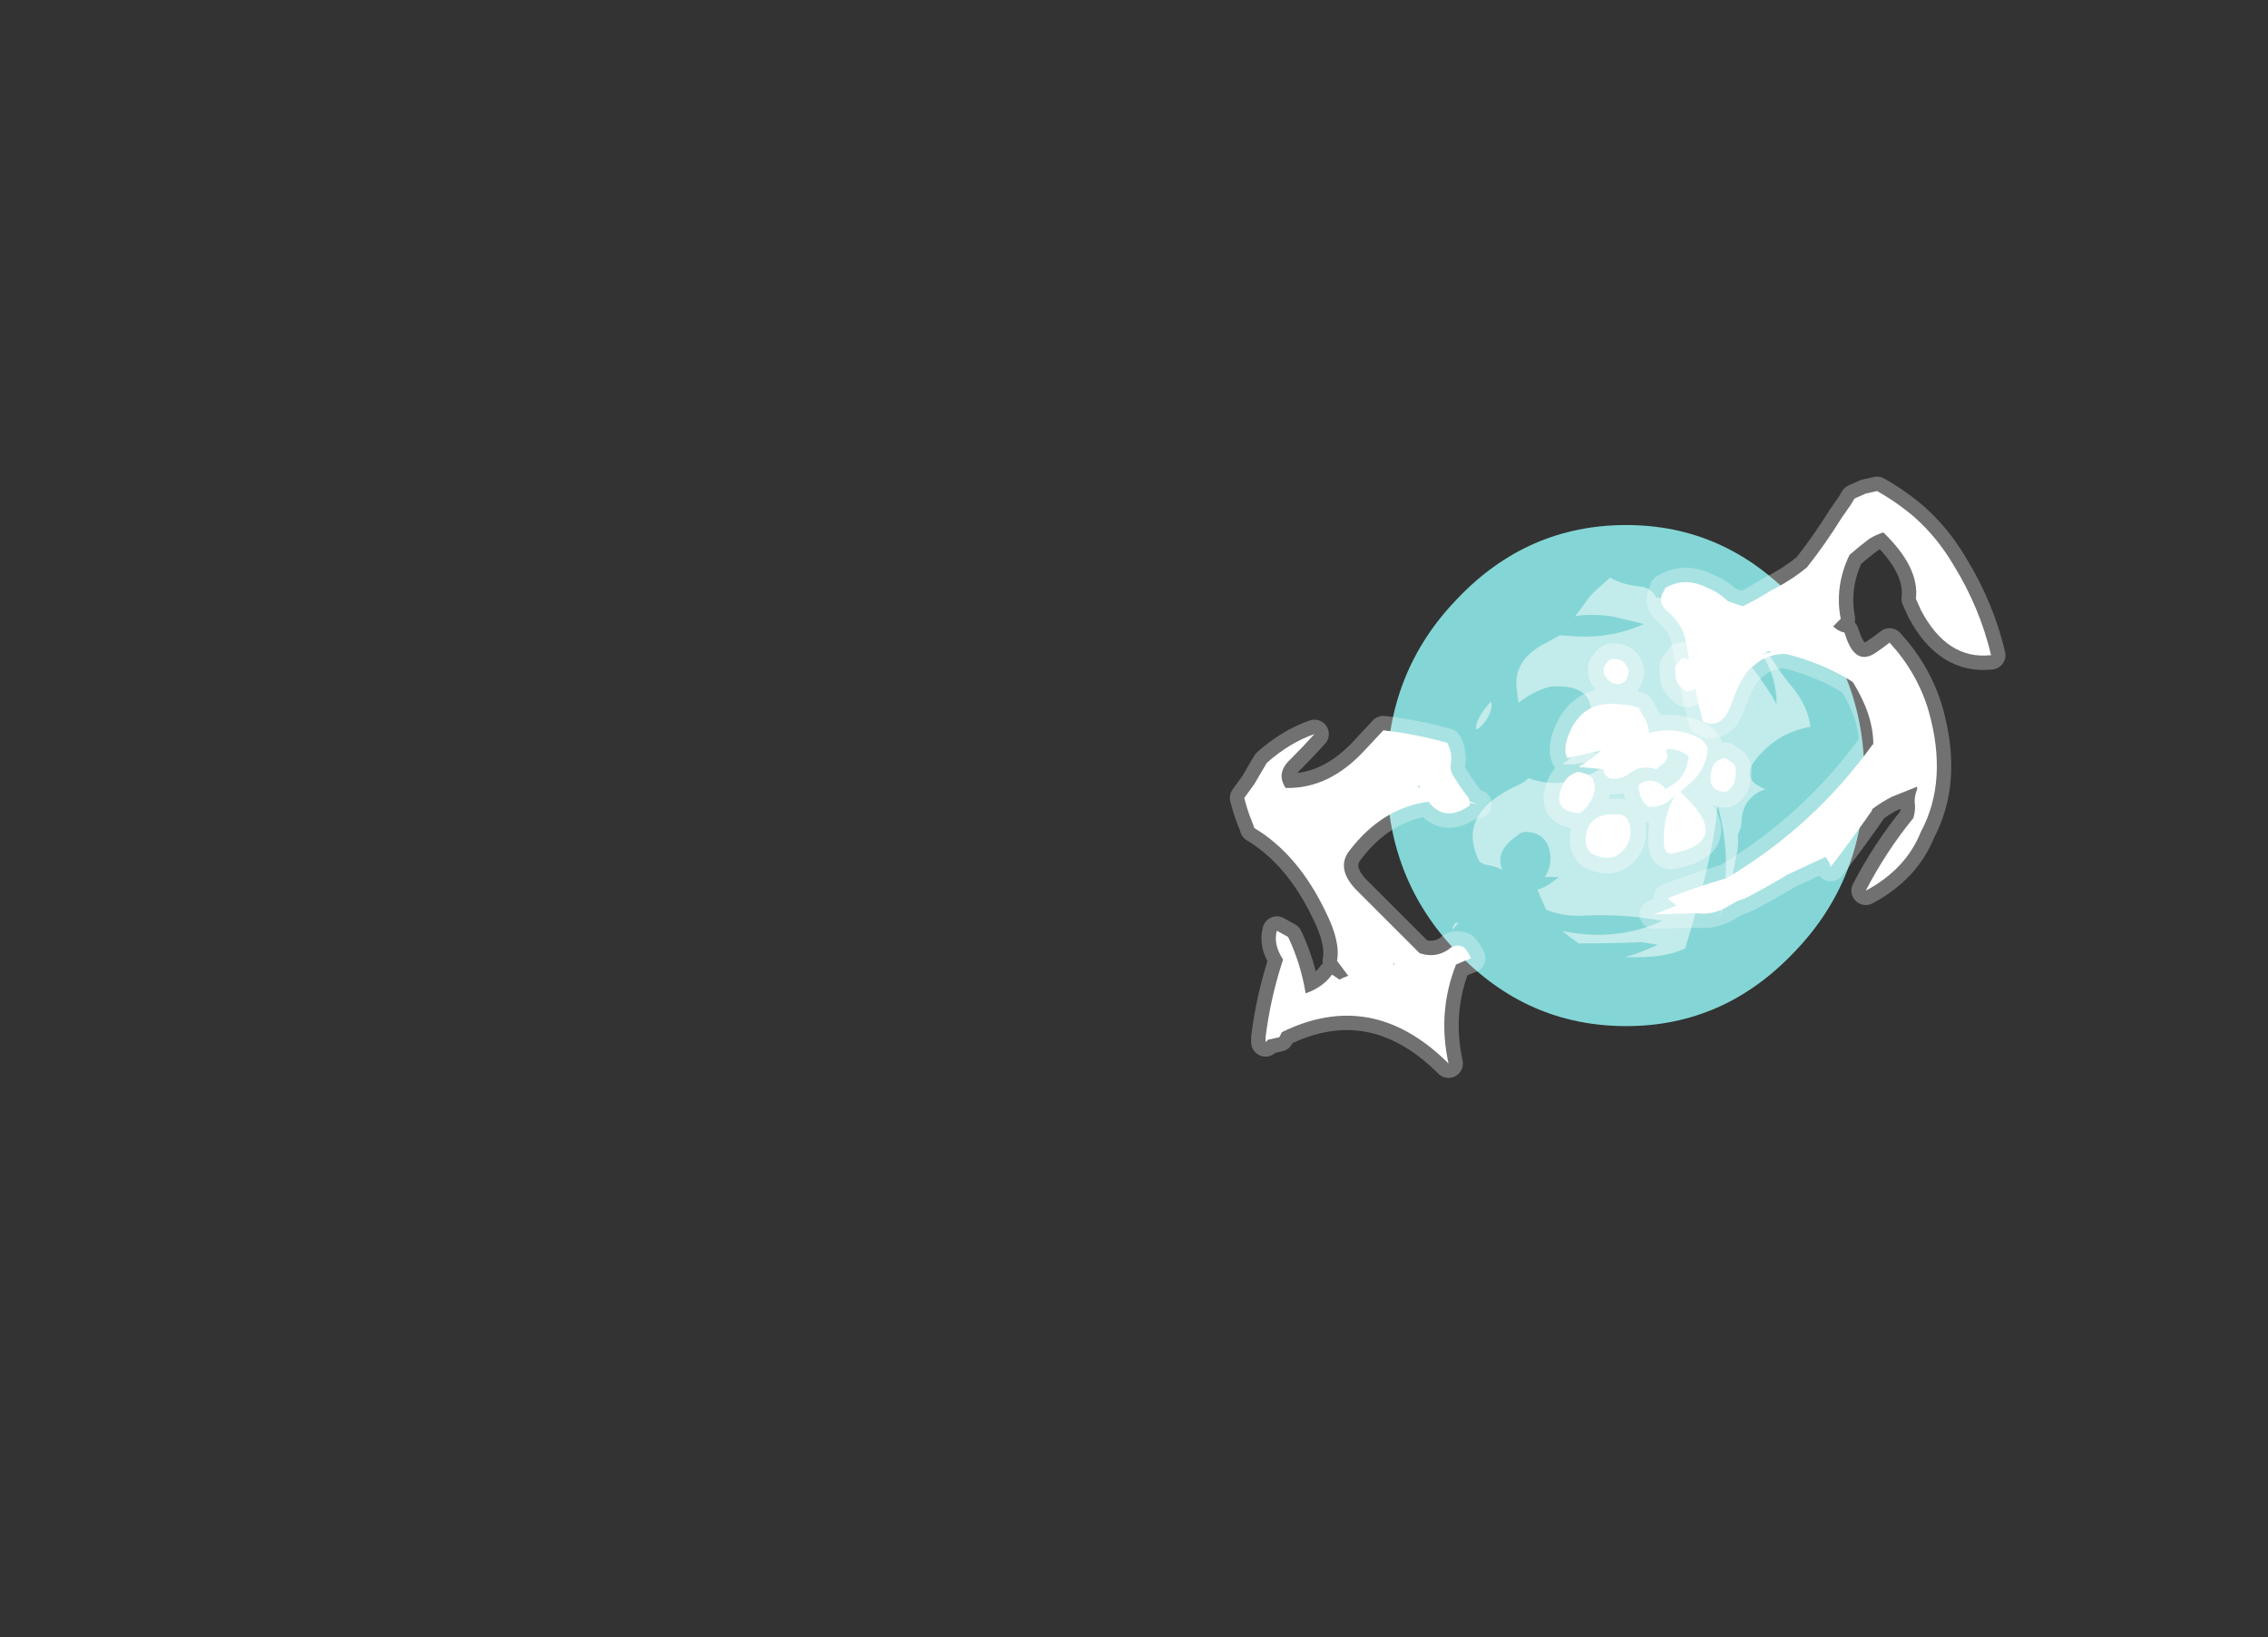 <?xml version="1.0" encoding="UTF-8" standalone="no"?>
<svg xmlns:ffdec="https://www.free-decompiler.com/flash" xmlns:xlink="http://www.w3.org/1999/xlink" ffdec:objectType="frame" height="457.45px" width="633.5px" xmlns="http://www.w3.org/2000/svg">
  <rect width="100%" height="100%" fill="#333333" stroke="none"/>
  <g transform="matrix(1.0, 0.0, 0.0, 1.0, 264.25, 424.55)">
    <use ffdec:characterId="989" height="20.0" transform="matrix(7.0, 0.0, 0.0, 7.0, 123.15, -277.85)" width="19.05" xlink:href="#shape0"/>
    <use ffdec:characterId="990" height="15.15" transform="matrix(7.0, 0.0, 0.0, 7.0, 141.35, -263.15)" width="14.3" xlink:href="#shape1"/>
    <use ffdec:characterId="1067" height="26.25" transform="matrix(7.0, 0.0, 0.0, 7.0, 71.05, -299.25)" width="33.25" xlink:href="#shape2"/>
  </g>
  <defs>
    <g id="shape0" transform="matrix(1.0, 0.0, 0.0, 1.0, 9.5, 10.05)">
      <path d="M9.55 -0.05 Q9.55 4.1 6.75 7.0 3.95 9.95 0.05 9.95 -3.9 9.95 -6.7 7.0 -9.5 4.1 -9.5 -0.05 -9.5 -4.2 -6.7 -7.1 -3.9 -10.05 0.05 -10.05 3.95 -10.05 6.75 -7.1 9.55 -4.2 9.55 -0.05" fill="#99ffff" fill-opacity="0.8" fill-rule="evenodd" stroke="none"/>
    </g>
    <g id="shape1" transform="matrix(1.0, 0.0, 0.0, 1.0, 6.9, 7.95)">
      <path d="M2.65 -7.05 Q3.25 -6.3 4.05 -5.5 5.3 -4.25 6.05 -2.9 6.05 -4.3 5.05 -5.45 4.45 -6.15 3.75 -6.8 4.3 -6.6 4.8 -6.35 5.15 -6.15 5.3 -5.75 5.85 -4.55 6.7 -3.55 7.3 -2.8 7.4 -2.0 6.0 -1.75 5.15 -0.6 4.7 0.05 5.4 0.4 L5.6 0.5 5.45 0.55 Q4.7 0.9 4.65 1.75 4.65 2.05 4.5 2.3 4.55 2.8 4.4 3.35 4.3 4.0 4.1 4.6 L4.05 4.55 Q4.0 5.1 3.8 5.5 4.3 3.3 3.7 1.15 3.55 2.6 3.15 4.15 2.8 5.55 2.4 6.85 1.65 7.2 0.5 7.2 L0.0 7.2 Q0.7 7.0 1.3 6.7 L0.65 6.6 Q-0.6 6.65 -1.85 6.65 -2.2 6.4 -2.5 6.15 -0.4 6.6 1.5 5.75 -0.1 5.45 -1.85 5.55 -2.55 5.55 -3.15 5.3 L-3.5 4.5 Q-3.1 4.4 -2.65 4.0 L-3.2 4.0 Q-2.9 3.55 -3.0 3.0 -3.15 2.2 -4.0 2.2 -4.15 2.2 -4.3 2.35 -5.2 2.95 -4.9 3.7 -5.25 3.55 -5.6 3.5 L-5.8 3.4 Q-6.8 1.45 -4.2 0.3 -4.0 0.2 -3.85 0.05 -2.1 0.7 -0.35 -0.8 -1.2 -0.6 -2.1 -0.5 L-2.5 -0.5 Q-1.6 -1.1 -1.4 -2.1 -1.05 -3.75 -3.0 -3.6 -3.7 -3.4 -4.25 -2.95 L-4.3 -3.35 Q-4.55 -4.65 -3.15 -5.35 L-2.6 -5.65 -1.85 -5.6 Q-0.45 -5.55 0.75 -6.1 0.15 -6.25 -0.5 -6.4 -1.15 -6.5 -1.75 -6.45 L-2.0 -6.4 Q-1.8 -6.65 -1.55 -7.0 -1.35 -7.3 -1.1 -7.5 L-0.6 -7.95 Q-0.05 -7.65 0.6 -7.6 1.05 -7.55 1.25 -7.15 L2.65 -7.05 M-6.8 5.85 Q-6.55 5.75 -6.75 5.95 -7.0 6.25 -6.8 5.85 M-5.8 -2.4 Q-5.6 -2.75 -5.35 -3.0 -5.25 -2.7 -5.55 -2.25 -5.8 -1.9 -5.95 -1.9 -5.95 -2.15 -5.8 -2.4" fill="#ffffff" fill-opacity="0.502" fill-rule="evenodd" stroke="none"/>
      <path d="M2.95 -4.4 Q3.15 -4.2 3.1 -3.8 3.05 -3.55 2.8 -3.5 L2.45 -3.4 Q2.15 -3.6 2.05 -3.85 2.0 -4.05 2.0 -4.3 L2.0 -4.4 2.15 -4.6 2.25 -4.7 2.25 -4.75 Q2.65 -4.7 2.95 -4.4 M0.1 -4.0 Q0.0 -3.7 -0.3 -3.7 -0.7 -3.75 -0.85 -4.15 L-0.85 -4.35 Q-0.75 -4.6 -0.55 -4.7 L-0.4 -4.7 Q-0.1 -4.7 0.05 -4.45 0.2 -4.25 0.1 -4.0 M-2.3 -0.75 Q-2.5 -1.1 -2.2 -1.8 -1.65 -3.05 -0.25 -2.9 L0.25 -2.85 0.55 -2.75 0.6 -2.65 0.8 -2.3 Q0.95 -2.05 0.95 -1.75 1.9 -2.0 2.75 -1.65 3.15 -1.5 3.3 -1.15 3.25 -0.3 2.6 0.25 L2.2 0.6 Q4.35 2.55 1.95 3.05 1.6 3.15 1.55 2.7 1.5 1.55 2.0 0.75 L1.7 1.0 Q1.4 1.2 0.95 1.2 L0.8 1.1 Q0.65 0.9 0.6 0.7 0.55 0.55 0.55 0.35 0.6 0.25 0.75 0.2 1.2 0.05 1.55 0.4 L1.6 0.5 2.0 0.25 Q2.4 -0.05 2.5 -0.6 L2.55 -0.8 2.5 -0.85 Q2.1 -1.15 1.65 -1.1 L1.65 -1.0 Q1.75 -0.8 1.6 -0.6 L1.25 -0.3 Q0.65 -0.5 0.2 -0.15 -0.2 0.15 -0.65 0.05 L-0.85 -0.15 -0.85 -0.3 -1.85 -0.4 Q-1.4 -0.65 -0.95 -1.05 L-2.3 -0.75 M4.0 -0.75 L4.15 -0.65 4.35 -0.5 4.4 -0.4 Q4.45 -0.2 4.4 0.05 4.35 0.4 4.05 0.6 3.25 0.6 3.45 -0.25 3.55 -0.7 4.0 -0.75 M-1.5 -0.1 Q-1.4 -0.05 -1.3 0.05 -1.15 0.4 -1.25 0.7 -1.4 1.15 -1.8 1.45 -2.95 1.4 -2.5 0.35 -2.3 -0.1 -1.85 -0.2 L-1.5 -0.1 M-0.75 1.5 L-0.2 1.5 Q0.05 1.55 0.15 1.8 0.35 2.35 0.0 2.85 -0.5 3.5 -1.35 3.05 -1.65 2.75 -1.55 2.3 -1.45 1.65 -0.75 1.5" fill="#ffffff" fill-rule="evenodd" stroke="none"/>
      <path d="M2.95 -4.4 Q3.15 -4.2 3.1 -3.8 3.05 -3.55 2.8 -3.5 L2.45 -3.4 Q2.15 -3.6 2.05 -3.85 2.0 -4.05 2.0 -4.3 L2.0 -4.4 2.15 -4.6 2.25 -4.7 2.25 -4.75 Q2.65 -4.7 2.95 -4.4 M0.1 -4.0 Q0.0 -3.7 -0.3 -3.7 -0.7 -3.75 -0.85 -4.15 L-0.85 -4.35 Q-0.75 -4.6 -0.55 -4.7 L-0.4 -4.7 Q-0.1 -4.7 0.05 -4.45 0.2 -4.25 0.1 -4.0 M-2.3 -0.75 Q-2.5 -1.1 -2.2 -1.8 -1.65 -3.05 -0.25 -2.9 L0.25 -2.85 0.55 -2.75 0.6 -2.65 0.8 -2.3 Q0.95 -2.05 0.95 -1.75 1.9 -2.0 2.75 -1.65 3.15 -1.5 3.3 -1.15 3.25 -0.3 2.6 0.25 L2.2 0.6 Q4.35 2.55 1.95 3.05 1.6 3.15 1.55 2.7 1.5 1.55 2.0 0.75 L1.7 1.0 Q1.4 1.2 0.95 1.2 L0.8 1.1 Q0.65 0.9 0.6 0.7 0.55 0.55 0.55 0.35 0.6 0.25 0.75 0.2 1.2 0.05 1.55 0.4 L1.6 0.5 2.0 0.25 Q2.4 -0.05 2.5 -0.6 L2.55 -0.8 2.5 -0.85 Q2.1 -1.15 1.65 -1.1 L1.65 -1.0 Q1.75 -0.8 1.6 -0.6 L1.25 -0.3 Q0.65 -0.5 0.2 -0.15 -0.2 0.15 -0.65 0.05 L-0.85 -0.15 -0.85 -0.3 -1.85 -0.4 M4.0 -0.75 L4.15 -0.65 4.35 -0.5 4.4 -0.4 Q4.45 -0.2 4.4 0.05 4.35 0.4 4.05 0.6 3.25 0.6 3.45 -0.25 3.55 -0.7 4.0 -0.75 M-1.5 -0.1 Q-1.4 -0.05 -1.3 0.05 -1.15 0.4 -1.25 0.7 -1.4 1.15 -1.8 1.45 -2.95 1.4 -2.5 0.35 -2.3 -0.1 -1.85 -0.2 L-1.5 -0.1 M-0.75 1.5 L-0.2 1.5 Q0.05 1.55 0.15 1.8 0.35 2.35 0.0 2.85 -0.5 3.5 -1.35 3.05 -1.65 2.75 -1.55 2.3 -1.45 1.65 -0.75 1.5 Z" fill="none" stroke="#ffffff" stroke-linecap="round" stroke-linejoin="round" stroke-opacity="0.353" stroke-width="1.25"/>
    </g>
    <g id="shape2" transform="matrix(1.0, 0.0, 0.0, 1.0, -10.15, 42.75)">
      <path d="M31.2 -36.65 L31.8 -36.45 Q32.4 -36.75 32.95 -37.1 L33.15 -37.2 Q33.8 -37.55 34.35 -38.0 35.1 -38.95 35.75 -40.0 L36.1 -40.5 36.25 -40.75 36.7 -40.95 37.15 -41.05 Q37.95 -40.6 38.65 -40.0 39.55 -39.2 40.2 -38.1 41.25 -36.4 41.7 -34.5 39.95 -34.3 38.9 -36.3 L38.7 -36.75 Q38.85 -38.0 37.4 -39.4 37.1 -39.3 36.85 -39.15 36.45 -38.85 36.05 -38.5 35.45 -37.25 35.7 -35.95 L35.4 -35.65 Q35.6 -35.45 35.85 -35.4 L35.9 -35.25 Q36.3 -34.05 37.1 -34.6 37.4 -34.8 37.65 -35.0 38.75 -33.8 39.2 -32.3 40.0 -29.5 38.9 -27.45 38.3 -25.95 36.7 -25.1 37.5 -26.65 38.6 -28.0 38.7 -28.35 38.65 -28.65 38.65 -28.9 38.75 -29.15 L38.75 -29.25 37.75 -28.85 Q37.35 -28.65 36.95 -28.35 L36.95 -28.3 Q36.15 -27.15 35.3 -26.05 L35.25 -26.2 35.1 -26.45 33.6 -25.75 Q32.85 -25.3 32.0 -24.85 31.8 -24.75 31.6 -24.7 L31.25 -24.5 Q30.6 -24.1 29.95 -24.2 L28.25 -24.15 29.15 -24.5 Q28.95 -24.65 28.8 -24.8 29.8 -25.2 31.15 -25.6 34.6 -27.65 36.95 -30.9 L37.0 -30.95 Q37.0 -32.1 36.2 -33.4 L36.15 -33.45 Q34.95 -34.2 33.5 -34.55 32.75 -34.55 32.25 -34.1 32.05 -33.95 31.9 -33.75 31.6 -33.3 31.35 -32.6 31.0 -31.5 30.2 -31.85 29.8 -33.45 29.5 -35.15 29.35 -35.75 28.85 -36.2 28.3 -36.6 28.7 -37.15 L28.65 -37.15 Q29.45 -37.65 30.35 -37.2 30.85 -37.0 31.2 -36.65 M32.75 -34.65 L32.6 -34.5 32.95 -34.65 32.75 -34.65 M16.75 -30.75 L17.45 -31.5 Q18.75 -31.35 20.0 -31.0 20.2 -30.65 20.15 -30.2 20.1 -29.95 20.2 -29.75 20.5 -29.25 20.85 -28.8 L20.9 -28.65 21.2 -28.55 20.9 -28.6 20.9 -28.5 Q19.9 -27.8 19.25 -28.65 17.4 -28.4 16.1 -26.7 15.55 -26.0 16.35 -25.15 L18.9 -22.6 19.1 -22.55 Q19.6 -22.45 20.05 -22.75 20.3 -23.0 20.65 -22.85 20.8 -22.7 20.9 -22.5 L20.95 -22.4 20.7 -22.3 20.35 -22.15 Q19.6 -20.25 20.05 -18.2 L19.95 -18.3 Q16.95 -21.2 13.4 -19.45 L13.3 -19.25 12.85 -19.15 12.75 -19.05 12.75 -19.25 Q12.95 -20.85 13.45 -22.35 13.05 -22.95 13.2 -23.5 L13.65 -23.25 Q14.15 -22.2 14.35 -21.0 15.05 -21.25 15.4 -21.75 L15.7 -21.55 Q15.9 -21.65 16.05 -21.7 L15.6 -22.3 Q15.75 -23.05 15.15 -24.25 14.05 -26.55 12.3 -27.6 L12.25 -27.75 12.15 -28.0 Q12.0 -28.4 11.9 -28.8 L12.3 -29.35 12.65 -29.95 12.8 -30.2 Q13.7 -31.0 14.7 -31.35 14.25 -30.85 13.75 -30.35 13.15 -29.8 13.55 -29.2 15.3 -29.15 16.75 -30.75 M18.9 -29.3 L18.8 -29.25 18.9 -29.2 18.9 -29.3 M17.85 -22.2 L17.85 -22.15 17.9 -22.15 17.85 -22.2" fill="#ffffff" fill-rule="evenodd" stroke="none"/>
      <path d="M31.2 -36.65 L31.8 -36.45 Q32.4 -36.75 32.95 -37.1 L33.15 -37.2 Q33.8 -37.55 34.35 -38.0 35.1 -38.95 35.75 -40.0 L36.1 -40.5 36.25 -40.75 36.7 -40.95 37.15 -41.05 Q37.95 -40.6 38.65 -40.0 39.55 -39.2 40.2 -38.1 41.25 -36.4 41.7 -34.5 39.95 -34.3 38.9 -36.3 L38.7 -36.75 Q38.85 -38.0 37.4 -39.4 37.1 -39.3 36.85 -39.15 36.45 -38.85 36.05 -38.5 35.45 -37.25 35.7 -35.95 L35.4 -35.65 Q35.6 -35.45 35.85 -35.4 L35.9 -35.25 Q36.3 -34.05 37.1 -34.6 37.4 -34.8 37.65 -35.0 38.75 -33.8 39.2 -32.3 40.0 -29.5 38.9 -27.45 38.3 -25.95 36.7 -25.1 37.5 -26.65 38.6 -28.0 38.7 -28.35 38.65 -28.65 38.65 -28.9 38.75 -29.15 L38.75 -29.25 37.75 -28.85 Q37.35 -28.65 36.95 -28.35 L36.95 -28.3 Q36.15 -27.15 35.3 -26.05 L35.25 -26.2 35.1 -26.45 33.6 -25.75 Q32.85 -25.3 32.0 -24.85 31.8 -24.75 31.6 -24.7 L31.25 -24.5 Q30.6 -24.1 29.95 -24.2 L28.25 -24.15 29.15 -24.5 Q28.95 -24.65 28.8 -24.8 29.8 -25.2 31.15 -25.6 34.6 -27.65 36.95 -30.9 L37.0 -30.95 Q37.0 -32.1 36.2 -33.4 L36.15 -33.45 Q34.95 -34.2 33.5 -34.55 32.75 -34.55 32.25 -34.1 32.05 -33.95 31.9 -33.75 31.6 -33.3 31.35 -32.6 31.0 -31.5 30.2 -31.85 29.8 -33.45 29.5 -35.15 29.35 -35.75 28.85 -36.2 28.3 -36.6 28.7 -37.15 L28.65 -37.15 Q29.45 -37.65 30.35 -37.2 30.85 -37.0 31.2 -36.65 M16.75 -30.75 L17.45 -31.5 Q18.75 -31.35 20.0 -31.0 20.2 -30.65 20.15 -30.2 20.1 -29.95 20.2 -29.75 20.5 -29.25 20.85 -28.8 L20.9 -28.65 21.2 -28.55 20.9 -28.6 20.9 -28.5 Q19.9 -27.8 19.25 -28.65 17.4 -28.4 16.1 -26.7 15.55 -26.0 16.35 -25.15 L18.9 -22.6 19.1 -22.55 Q19.6 -22.45 20.05 -22.75 20.3 -23.0 20.65 -22.85 20.8 -22.7 20.9 -22.5 L20.95 -22.4 20.7 -22.3 20.35 -22.15 Q19.6 -20.25 20.05 -18.2 L19.95 -18.3 Q16.95 -21.2 13.4 -19.45 L13.3 -19.25 12.85 -19.15 12.75 -19.05 12.75 -19.25 Q12.95 -20.85 13.45 -22.35 13.05 -22.95 13.2 -23.5 L13.65 -23.25 Q14.15 -22.2 14.35 -21.0 15.05 -21.25 15.4 -21.75 L15.7 -21.55 Q15.9 -21.65 16.05 -21.7 L15.6 -22.3 Q15.75 -23.05 15.15 -24.25 14.05 -26.55 12.3 -27.6 L12.25 -27.75 12.15 -28.0 Q12.0 -28.4 11.9 -28.8 L12.3 -29.35 12.65 -29.95 12.8 -30.2 Q13.7 -31.0 14.7 -31.35 14.25 -30.85 13.75 -30.35 13.15 -29.8 13.55 -29.2 15.3 -29.15 16.75 -30.75 M18.9 -29.3 L18.8 -29.25 18.9 -29.2 18.9 -29.3 M17.85 -22.2 L17.85 -22.15 17.9 -22.15 17.85 -22.2 Z" fill="none" stroke="#ffffff" stroke-linecap="round" stroke-linejoin="round" stroke-opacity="0.302" stroke-width="1.15"/>
    </g>
  </defs>
</svg>
